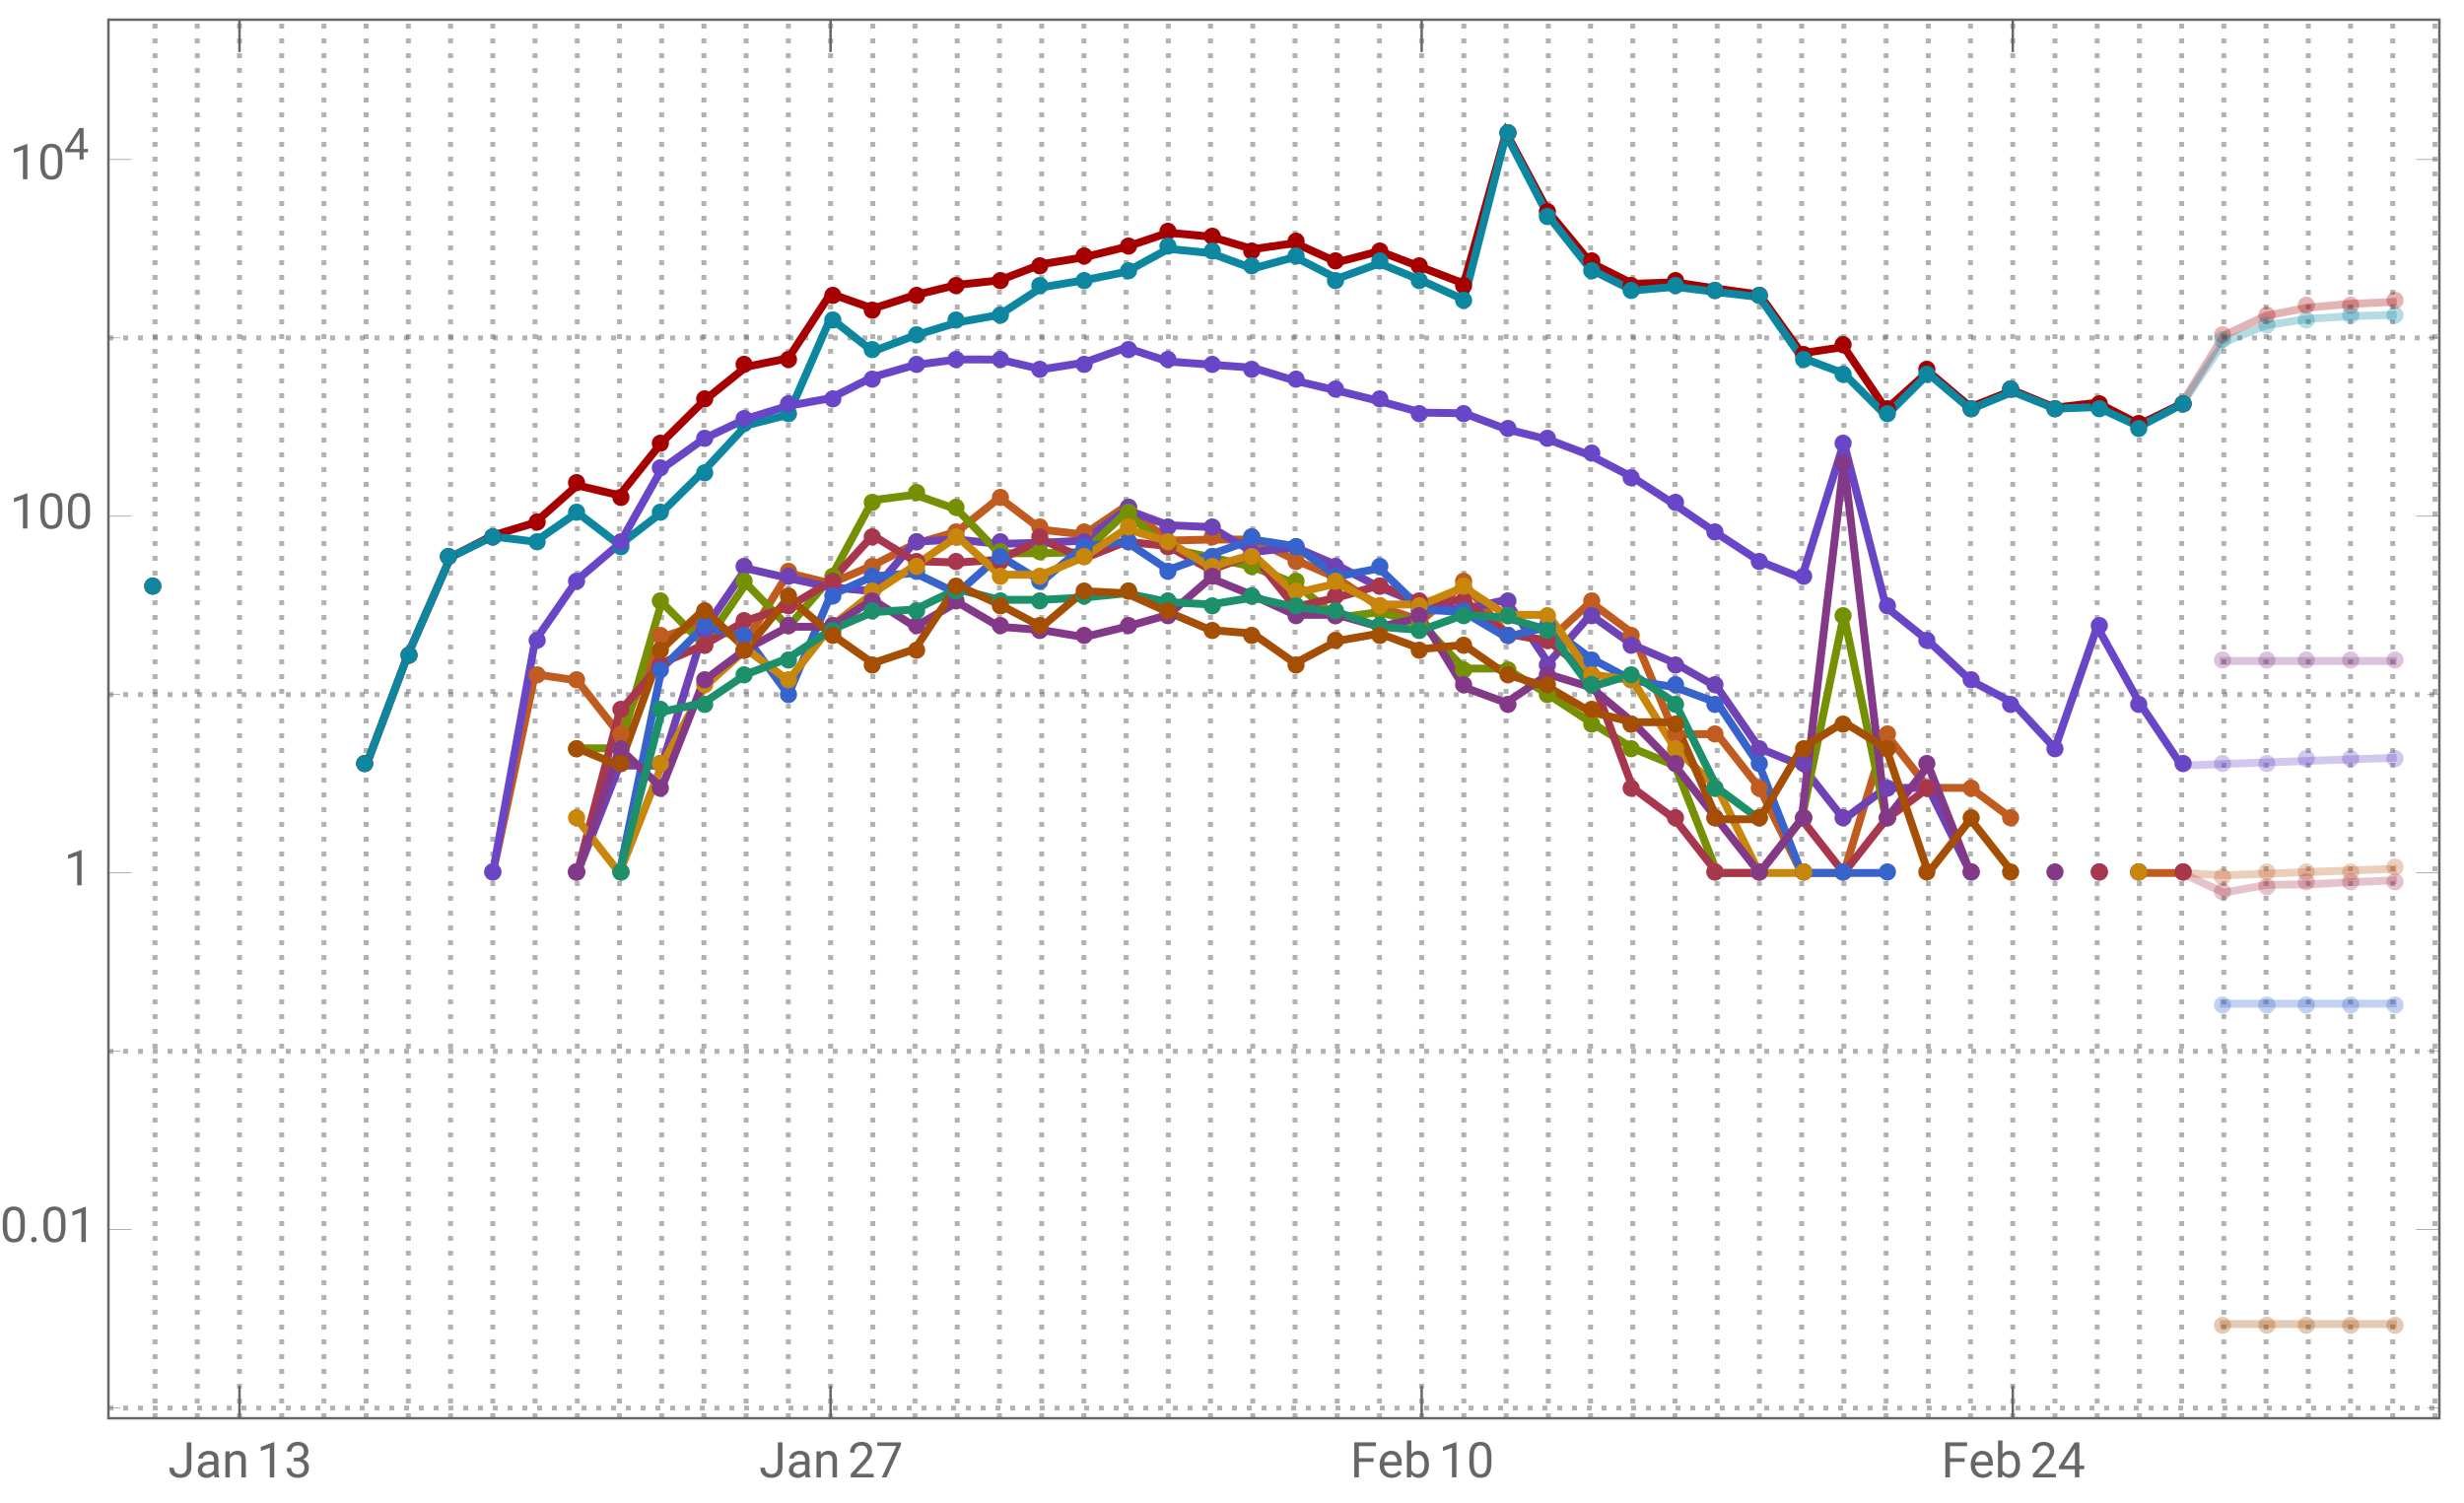 <svg xmlns="http://www.w3.org/2000/svg" xmlns:xlink="http://www.w3.org/1999/xlink" width="500pt" height="305pt" viewBox="0 0 500 305"><defs><clipPath id="a"><path d="M30 4h2v284h-2zm0 0"/></clipPath><clipPath id="b"><path d="M39 4h2v284h-2zm0 0"/></clipPath><clipPath id="c"><path d="M48 4h2v284h-2zm0 0"/></clipPath><clipPath id="d"><path d="M56 4h2v284h-2zm0 0"/></clipPath><clipPath id="e"><path d="M65 4h2v284h-2zm0 0"/></clipPath><clipPath id="f"><path d="M73 4h2v284h-2zm0 0"/></clipPath><clipPath id="g"><path d="M82 4h2v284h-2zm0 0"/></clipPath><clipPath id="h"><path d="M90 4h2v284h-2zm0 0"/></clipPath><clipPath id="i"><path d="M99 4h2v284h-2zm0 0"/></clipPath><clipPath id="j"><path d="M108 4h2v284h-2zm0 0"/></clipPath><clipPath id="k"><path d="M116 4h2v284h-2zm0 0"/></clipPath><clipPath id="l"><path d="M125 4h2v284h-2zm0 0"/></clipPath><clipPath id="m"><path d="M133 4h2v284h-2zm0 0"/></clipPath><clipPath id="n"><path d="M142 4h2v284h-2zm0 0"/></clipPath><clipPath id="o"><path d="M150 4h2v284h-2zm0 0"/></clipPath><clipPath id="p"><path d="M159 4h2v284h-2zm0 0"/></clipPath><clipPath id="q"><path d="M168 4h2v284h-2zm0 0"/></clipPath><clipPath id="r"><path d="M176 4h2v284h-2zm0 0"/></clipPath><clipPath id="s"><path d="M185 4h2v284h-2zm0 0"/></clipPath><clipPath id="t"><path d="M193 4h2v284h-2zm0 0"/></clipPath><clipPath id="u"><path d="M202 4h2v284h-2zm0 0"/></clipPath><clipPath id="v"><path d="M210 4h2v284h-2zm0 0"/></clipPath><clipPath id="w"><path d="M219 4h2v284h-2zm0 0"/></clipPath><clipPath id="x"><path d="M228 4h2v284h-2zm0 0"/></clipPath><clipPath id="y"><path d="M236 4h2v284h-2zm0 0"/></clipPath><clipPath id="z"><path d="M245 4h2v284h-2zm0 0"/></clipPath><clipPath id="A"><path d="M253 4h2v284h-2zm0 0"/></clipPath><clipPath id="B"><path d="M262 4h2v284h-2zm0 0"/></clipPath><clipPath id="C"><path d="M270 4h2v284h-2zm0 0"/></clipPath><clipPath id="D"><path d="M279 4h2v284h-2zm0 0"/></clipPath><clipPath id="E"><path d="M287 4h2v284h-2zm0 0"/></clipPath><clipPath id="F"><path d="M296 4h2v284h-2zm0 0"/></clipPath><clipPath id="G"><path d="M305 4h2v284h-2zm0 0"/></clipPath><clipPath id="H"><path d="M313 4h2v284h-2zm0 0"/></clipPath><clipPath id="I"><path d="M322 4h2v284h-2zm0 0"/></clipPath><clipPath id="J"><path d="M330 4h2v284h-2zm0 0"/></clipPath><clipPath id="K"><path d="M339 4h2v284h-2zm0 0"/></clipPath><clipPath id="L"><path d="M347 4h2v284h-2zm0 0"/></clipPath><clipPath id="M"><path d="M356 4h2v284h-2zm0 0"/></clipPath><clipPath id="N"><path d="M365 4h2v284h-2zm0 0"/></clipPath><clipPath id="O"><path d="M373 4h2v284h-2zm0 0"/></clipPath><clipPath id="P"><path d="M382 4h2v284h-2zm0 0"/></clipPath><clipPath id="Q"><path d="M390 4h2v284h-2zm0 0"/></clipPath><clipPath id="R"><path d="M399 4h2v284h-2zm0 0"/></clipPath><clipPath id="S"><path d="M407 4h2v284h-2zm0 0"/></clipPath><clipPath id="T"><path d="M416 4h2v284h-2zm0 0"/></clipPath><clipPath id="U"><path d="M425 4h2v284h-2zm0 0"/></clipPath><clipPath id="V"><path d="M433 4h2v284h-2zm0 0"/></clipPath><clipPath id="W"><path d="M442 4h2v284h-2zm0 0"/></clipPath><clipPath id="X"><path d="M450 4h2v284h-2zm0 0"/></clipPath><clipPath id="Y"><path d="M459 4h2v284h-2zm0 0"/></clipPath><clipPath id="Z"><path d="M467 4h2v284h-2zm0 0"/></clipPath><clipPath id="aa"><path d="M476 4h2v284h-2zm0 0"/></clipPath><clipPath id="ab"><path d="M485 4h2v284h-2zm0 0"/></clipPath><clipPath id="ac"><path d="M493 4h2v284h-2zm0 0"/></clipPath><clipPath id="ad"><path d="M22 285h473v2H22zm0 0"/></clipPath><clipPath id="ae"><path d="M22 212h473v2H22zm0 0"/></clipPath><clipPath id="af"><path d="M22 140h473v2H22zm0 0"/></clipPath><clipPath id="ag"><path d="M22 68h473v2H22zm0 0"/></clipPath><symbol overflow="visible" id="ah"><path d="M3.805-7.11h.941v5.036c0 .68-.203 1.21-.613 1.597-.406.383-.953.575-1.633.575-.707 0-1.258-.18-1.648-.543-.395-.36-.594-.867-.594-1.516h.937c0 .406.114.723.336.95.223.23.547.343.969.343.387 0 .7-.121.941-.367.239-.246.36-.586.364-1.028zm0 0"/></symbol><symbol overflow="visible" id="ai"><path d="M3.945 0c-.05-.105-.093-.29-.125-.555-.422.434-.922.653-1.507.653-.52 0-.946-.149-1.282-.442a1.438 1.438 0 01-.5-1.12c0-.552.211-.977.63-1.282.417-.305 1.007-.457 1.765-.457h.879v-.414c0-.317-.094-.567-.285-.754-.188-.188-.465-.281-.833-.281-.324 0-.593.082-.812.242-.219.164-.328.36-.328.59H.64c0-.262.093-.516.28-.762.188-.246.442-.441.763-.582.32-.145.671-.219 1.054-.219.61 0 1.086.153 1.434.457.344.305.523.727.535 1.258v2.434c0 .484.063.87.184 1.156V0zm-1.5-.688c.285 0 .555-.074.805-.218a1.35 1.35 0 00.555-.574v-1.083h-.711c-1.106 0-1.656.325-1.656.97 0 .284.093.507.28.663.188.16.43.243.727.243zm0 0"/></symbol><symbol overflow="visible" id="aj"><path d="M1.54-5.281l.026.664a1.93 1.93 0 011.582-.766c1.118 0 1.68.633 1.692 1.89V0h-.902v-3.496c-.004-.379-.094-.664-.262-.844-.172-.183-.438-.273-.801-.273-.293 0-.55.078-.77.234a1.59 1.59 0 00-.52.613V0h-.9v-5.281zm0 0"/></symbol><symbol overflow="visible" id="ak"><path d="M3.559 0h-.907v-6.02l-1.824.668v-.82l2.59-.973h.14zm0 0"/></symbol><symbol overflow="visible" id="al"><path d="M1.906-3.992h.676c.426-.008.762-.121 1.008-.34.242-.219.363-.512.363-.883 0-.832-.414-1.25-1.242-1.25-.39 0-.703.113-.938.336-.23.223-.347.516-.347.887H.523c0-.563.204-1.031.618-1.406.41-.372.933-.559 1.57-.559.672 0 1.195.176 1.578.531.379.356.57.848.57 1.48 0 .31-.101.61-.3.9a1.81 1.81 0 01-.817.648c.39.125.692.328.903.617.214.285.32.636.32 1.047 0 .64-.207 1.144-.625 1.52-.418.374-.957.562-1.625.562s-1.211-.18-1.63-.543c-.417-.36-.624-.836-.624-1.43h.906c0 .375.121.672.367.898.243.227.57.336.98.336.438 0 .77-.113 1-.34.231-.23.349-.554.349-.98 0-.414-.125-.734-.383-.953-.254-.223-.618-.336-1.098-.344h-.676zm0 0"/></symbol><symbol overflow="visible" id="am"><path d="M5.25 0H.59v-.648l2.46-2.735c.364-.414.618-.75.755-1.008.14-.257.21-.527.21-.804 0-.371-.113-.676-.34-.914-.222-.239-.523-.356-.898-.356-.449 0-.797.13-1.047.383-.25.254-.37.613-.37 1.066H.452c0-.652.211-1.183.633-1.586.422-.402.984-.605 1.691-.605.66 0 1.184.172 1.567.52.386.347.578.808.578 1.382 0 .703-.445 1.535-1.336 2.5L1.68-.738h3.57zm0 0"/></symbol><symbol overflow="visible" id="an"><path d="M5.18-6.602L2.234 0H1.29l2.934-6.367H.375v-.742H5.18zm0 0"/></symbol><symbol overflow="visible" id="ao"><path d="M4.746-3.14H1.762V0H.824v-7.11H5.23v.774H1.762v2.43h2.984zm0 0"/></symbol><symbol overflow="visible" id="ap"><path d="M2.875.098c-.715 0-1.297-.235-1.746-.707-.45-.47-.676-1.098-.676-1.887v-.164c0-.524.102-.992.3-1.406.2-.41.481-.735.84-.965.36-.235.75-.352 1.173-.352.687 0 1.218.227 1.601.68.38.453.57 1.101.57 1.945v.375H1.36c.012.52.164.942.454 1.262.292.32.664.48 1.113.48.316 0 .59-.062.808-.195.223-.129.414-.3.582-.516l.551.43c-.441.68-1.105 1.02-1.992 1.02zm-.11-4.739a1.21 1.21 0 00-.921.399c-.246.265-.399.64-.457 1.117H4.03v-.07c-.023-.457-.148-.813-.367-1.067-.223-.25-.523-.379-.898-.379zm0 0"/></symbol><symbol overflow="visible" id="aq"><path d="M5.156-2.582c0 .809-.187 1.453-.554 1.945-.372.489-.872.735-1.497.735-.667 0-1.183-.235-1.546-.707L1.516 0H.684v-7.5h.902v2.797c.367-.453.867-.68 1.508-.68.64 0 1.148.246 1.511.73.368.485.551 1.15.551 1.993zm-.902-.106c0-.613-.121-1.09-.356-1.421-.238-.336-.582-.504-1.027-.504-.598 0-1.023.277-1.285.828V-1.5c.277.555.71.832 1.297.832.43 0 .77-.168 1.008-.504.242-.336.363-.84.363-1.516zm0 0"/></symbol><symbol overflow="visible" id="ar"><path d="M5.047-3.031c0 1.058-.18 1.844-.54 2.36-.362.51-.925.769-1.694.769-.758 0-1.32-.25-1.684-.754C.766-1.16.574-1.91.562-2.91v-1.207c0-1.043.18-1.82.54-2.328.363-.508.93-.762 1.703-.762.765 0 1.328.246 1.687.734.36.489.547 1.246.555 2.27zm-.902-1.235c0-.765-.106-1.324-.32-1.675-.216-.348-.555-.524-1.02-.524-.465 0-.801.176-1.012.524-.211.347-.32.882-.328 1.605v1.445c0 .77.113 1.336.336 1.704.222.367.558.546 1.012.546.445 0 .777-.171.992-.515.218-.344.332-.89.34-1.633zm0 0"/></symbol><symbol overflow="visible" id="as"><path d="M4.406-2.387h.985v.739h-.985V0h-.91v-1.648H.258v-.536L3.44-7.109h.965zm-3.12 0h2.21v-3.488l-.105.195zm0 0"/></symbol><symbol overflow="visible" id="at"><path d="M.703-.473c0-.156.047-.289.14-.39.095-.106.231-.157.415-.157.187 0 .328.051.426.157a.567.567 0 01.144.39c0 .149-.05.274-.144.375-.098.102-.239.153-.426.153-.184 0-.324-.051-.414-.153a.532.532 0 01-.14-.375zm0 0"/></symbol><symbol overflow="visible" id="au"><path d="M3.965-2.148h.887v.664h-.887V0h-.817v-1.484H.234v-.48l2.864-4.434h.867zm-2.809 0h1.992v-3.137l-.097.176zm0 0"/></symbol></defs><g clip-path="url(#a)"><path d="M31.46 287.8V4" fill="none" stroke="#666" stroke-opacity=".5" stroke-dasharray="1,2" stroke-miterlimit="3.25"/></g><g clip-path="url(#b)"><path d="M40.027 287.8V4" fill="none" stroke="#666" stroke-opacity=".5" stroke-dasharray="1,2" stroke-miterlimit="3.25"/></g><g clip-path="url(#c)"><path d="M48.594 287.8V4" fill="none" stroke="#666" stroke-opacity=".5" stroke-dasharray="1,2" stroke-miterlimit="3.25"/></g><g clip-path="url(#d)"><path d="M57.164 287.8V4" fill="none" stroke="#666" stroke-opacity=".5" stroke-dasharray="1,2" stroke-miterlimit="3.25"/></g><g clip-path="url(#e)"><path d="M65.73 287.8V4" fill="none" stroke="#666" stroke-opacity=".5" stroke-dasharray="1,2" stroke-miterlimit="3.25"/></g><g clip-path="url(#f)"><path d="M74.297 287.8V4" fill="none" stroke="#666" stroke-opacity=".5" stroke-dasharray="1,2" stroke-miterlimit="3.25"/></g><g clip-path="url(#g)"><path d="M82.867 287.8V4" fill="none" stroke="#666" stroke-opacity=".5" stroke-dasharray="1,2" stroke-miterlimit="3.25"/></g><g clip-path="url(#h)"><path d="M91.434 287.8V4" fill="none" stroke="#666" stroke-opacity=".5" stroke-dasharray="1,2" stroke-miterlimit="3.25"/></g><g clip-path="url(#i)"><path d="M100 287.8V4" fill="none" stroke="#666" stroke-opacity=".5" stroke-dasharray="1,2" stroke-miterlimit="3.25"/></g><g clip-path="url(#j)"><path d="M108.566 287.8V4" fill="none" stroke="#666" stroke-opacity=".5" stroke-dasharray="1,2" stroke-miterlimit="3.25"/></g><g clip-path="url(#k)"><path d="M117.137 287.8V4" fill="none" stroke="#666" stroke-opacity=".5" stroke-dasharray="1,2" stroke-miterlimit="3.25"/></g><g clip-path="url(#l)"><path d="M125.703 287.8V4" fill="none" stroke="#666" stroke-opacity=".5" stroke-dasharray="1,2" stroke-miterlimit="3.25"/></g><g clip-path="url(#m)"><path d="M134.27 287.8V4" fill="none" stroke="#666" stroke-opacity=".5" stroke-dasharray="1,2" stroke-miterlimit="3.25"/></g><g clip-path="url(#n)"><path d="M142.84 287.8V4" fill="none" stroke="#666" stroke-opacity=".5" stroke-dasharray="1,2" stroke-miterlimit="3.25"/></g><g clip-path="url(#o)"><path d="M151.406 287.8V4" fill="none" stroke="#666" stroke-opacity=".5" stroke-dasharray="1,2" stroke-miterlimit="3.25"/></g><g clip-path="url(#p)"><path d="M159.973 287.8V4" fill="none" stroke="#666" stroke-opacity=".5" stroke-dasharray="1,2" stroke-miterlimit="3.25"/></g><g clip-path="url(#q)"><path d="M168.54 287.8V4" fill="none" stroke="#666" stroke-opacity=".5" stroke-dasharray="1,2" stroke-miterlimit="3.25"/></g><g clip-path="url(#r)"><path d="M177.11 287.8V4" fill="none" stroke="#666" stroke-opacity=".5" stroke-dasharray="1,2" stroke-miterlimit="3.25"/></g><g clip-path="url(#s)"><path d="M185.676 287.8V4" fill="none" stroke="#666" stroke-opacity=".5" stroke-dasharray="1,2" stroke-miterlimit="3.25"/></g><g clip-path="url(#t)"><path d="M194.242 287.8V4" fill="none" stroke="#666" stroke-opacity=".5" stroke-dasharray="1,2" stroke-miterlimit="3.25"/></g><g clip-path="url(#u)"><path d="M202.813 287.8V4" fill="none" stroke="#666" stroke-opacity=".5" stroke-dasharray="1,2" stroke-miterlimit="3.25"/></g><g clip-path="url(#v)"><path d="M211.379 287.8V4" fill="none" stroke="#666" stroke-opacity=".5" stroke-dasharray="1,2" stroke-miterlimit="3.25"/></g><g clip-path="url(#w)"><path d="M219.945 287.8V4" fill="none" stroke="#666" stroke-opacity=".5" stroke-dasharray="1,2" stroke-miterlimit="3.25"/></g><g clip-path="url(#x)"><path d="M228.512 287.8V4" fill="none" stroke="#666" stroke-opacity=".5" stroke-dasharray="1,2" stroke-miterlimit="3.25"/></g><g clip-path="url(#y)"><path d="M237.082 287.8V4" fill="none" stroke="#666" stroke-opacity=".5" stroke-dasharray="1,2" stroke-miterlimit="3.25"/></g><g clip-path="url(#z)"><path d="M245.648 287.8V4" fill="none" stroke="#666" stroke-opacity=".5" stroke-dasharray="1,2" stroke-miterlimit="3.25"/></g><g clip-path="url(#A)"><path d="M254.215 287.8V4" fill="none" stroke="#666" stroke-opacity=".5" stroke-dasharray="1,2" stroke-miterlimit="3.25"/></g><g clip-path="url(#B)"><path d="M262.785 287.8V4" fill="none" stroke="#666" stroke-opacity=".5" stroke-dasharray="1,2" stroke-miterlimit="3.25"/></g><g clip-path="url(#C)"><path d="M271.352 287.8V4" fill="none" stroke="#666" stroke-opacity=".5" stroke-dasharray="1,2" stroke-miterlimit="3.25"/></g><g clip-path="url(#D)"><path d="M279.918 287.8V4" fill="none" stroke="#666" stroke-opacity=".5" stroke-dasharray="1,2" stroke-miterlimit="3.25"/></g><g clip-path="url(#E)"><path d="M288.488 287.8V4" fill="none" stroke="#666" stroke-opacity=".5" stroke-dasharray="1,2" stroke-miterlimit="3.25"/></g><g clip-path="url(#F)"><path d="M297.055 287.8V4" fill="none" stroke="#666" stroke-opacity=".5" stroke-dasharray="1,2" stroke-miterlimit="3.25"/></g><g clip-path="url(#G)"><path d="M305.621 287.8V4" fill="none" stroke="#666" stroke-opacity=".5" stroke-dasharray="1,2" stroke-miterlimit="3.25"/></g><g clip-path="url(#H)"><path d="M314.188 287.8V4" fill="none" stroke="#666" stroke-opacity=".5" stroke-dasharray="1,2" stroke-miterlimit="3.25"/></g><g clip-path="url(#I)"><path d="M322.758 287.8V4" fill="none" stroke="#666" stroke-opacity=".5" stroke-dasharray="1,2" stroke-miterlimit="3.25"/></g><g clip-path="url(#J)"><path d="M331.324 287.8V4" fill="none" stroke="#666" stroke-opacity=".5" stroke-dasharray="1,2" stroke-miterlimit="3.25"/></g><g clip-path="url(#K)"><path d="M339.89 287.8V4" fill="none" stroke="#666" stroke-opacity=".5" stroke-dasharray="1,2" stroke-miterlimit="3.25"/></g><g clip-path="url(#L)"><path d="M348.46 287.8V4" fill="none" stroke="#666" stroke-opacity=".5" stroke-dasharray="1,2" stroke-miterlimit="3.25"/></g><g clip-path="url(#M)"><path d="M357.027 287.8V4" fill="none" stroke="#666" stroke-opacity=".5" stroke-dasharray="1,2" stroke-miterlimit="3.25"/></g><g clip-path="url(#N)"><path d="M365.594 287.8V4" fill="none" stroke="#666" stroke-opacity=".5" stroke-dasharray="1,2" stroke-miterlimit="3.25"/></g><g clip-path="url(#O)"><path d="M374.16 287.8V4" fill="none" stroke="#666" stroke-opacity=".5" stroke-dasharray="1,2" stroke-miterlimit="3.25"/></g><g clip-path="url(#P)"><path d="M382.73 287.8V4" fill="none" stroke="#666" stroke-opacity=".5" stroke-dasharray="1,2" stroke-miterlimit="3.25"/></g><g clip-path="url(#Q)"><path d="M391.297 287.8V4" fill="none" stroke="#666" stroke-opacity=".5" stroke-dasharray="1,2" stroke-miterlimit="3.25"/></g><g clip-path="url(#R)"><path d="M399.863 287.8V4" fill="none" stroke="#666" stroke-opacity=".5" stroke-dasharray="1,2" stroke-miterlimit="3.25"/></g><g clip-path="url(#S)"><path d="M408.434 287.8V4" fill="none" stroke="#666" stroke-opacity=".5" stroke-dasharray="1,2" stroke-miterlimit="3.25"/></g><g clip-path="url(#T)"><path d="M417 287.8V4" fill="none" stroke="#666" stroke-opacity=".5" stroke-dasharray="1,2" stroke-miterlimit="3.25"/></g><g clip-path="url(#U)"><path d="M425.566 287.8V4" fill="none" stroke="#666" stroke-opacity=".5" stroke-dasharray="1,2" stroke-miterlimit="3.25"/></g><g clip-path="url(#V)"><path d="M434.133 287.8V4" fill="none" stroke="#666" stroke-opacity=".5" stroke-dasharray="1,2" stroke-miterlimit="3.25"/></g><g clip-path="url(#W)"><path d="M442.703 287.8V4" fill="none" stroke="#666" stroke-opacity=".5" stroke-dasharray="1,2" stroke-miterlimit="3.25"/></g><g clip-path="url(#X)"><path d="M451.27 287.8V4" fill="none" stroke="#666" stroke-opacity=".5" stroke-dasharray="1,2" stroke-miterlimit="3.25"/></g><g clip-path="url(#Y)"><path d="M459.836 287.8V4" fill="none" stroke="#666" stroke-opacity=".5" stroke-dasharray="1,2" stroke-miterlimit="3.25"/></g><g clip-path="url(#Z)"><path d="M468.406 287.8V4" fill="none" stroke="#666" stroke-opacity=".5" stroke-dasharray="1,2" stroke-miterlimit="3.25"/></g><g clip-path="url(#aa)"><path d="M476.973 287.8V4" fill="none" stroke="#666" stroke-opacity=".5" stroke-dasharray="1,2" stroke-miterlimit="3.25"/></g><g clip-path="url(#ab)"><path d="M485.54 287.8V4" fill="none" stroke="#666" stroke-opacity=".5" stroke-dasharray="1,2" stroke-miterlimit="3.25"/></g><g clip-path="url(#ac)"><path d="M494.11 287.8V4" fill="none" stroke="#666" stroke-opacity=".5" stroke-dasharray="1,2" stroke-miterlimit="3.25"/></g><g clip-path="url(#ad)"><path d="M22 285.73h473" fill="none" stroke="#666" stroke-opacity=".5" stroke-dasharray="1,2" stroke-miterlimit="3.25"/></g><g clip-path="url(#ae)"><path d="M22 213.34h473" fill="none" stroke="#666" stroke-opacity=".5" stroke-dasharray="1,2" stroke-miterlimit="3.25"/></g><g clip-path="url(#af)"><path d="M22 140.953h473" fill="none" stroke="#666" stroke-opacity=".5" stroke-dasharray="1,2" stroke-miterlimit="3.25"/></g><g clip-path="url(#ag)"><path d="M22 68.566h473" fill="none" stroke="#666" stroke-opacity=".5" stroke-dasharray="1,2" stroke-miterlimit="3.25"/></g><path d="M442.703 81.941l8.567-13.867 8.566-4 8.57-1.66 8.567-.758 8.566-.363" fill="none" stroke-width="1.6" stroke-linecap="square" stroke="#a60000" stroke-opacity=".3" stroke-miterlimit="3.25"/><path d="M442.703 82.09l8.567-12.649 8.566-3.437 8.57-1.305 8.567-.543 8.566-.238" fill="none" stroke-width="1.6" stroke-linecap="square" stroke="#0d86a0" stroke-opacity=".3" stroke-miterlimit="3.25"/><path d="M442.703 177.148l8.567.477 8.566-.332 8.57-.328 8.567-.32 8.566-.313" fill="none" stroke-width="1.6" stroke-linecap="square" stroke="#c05c20" stroke-opacity=".3" stroke-miterlimit="3.25"/><path d="M442.703 177.148l8.567 3.997 8.566-1.586 8.57-.098 8.567-.445 8.566-.348" fill="none" stroke-width="1.6" stroke-linecap="square" stroke="#a8364d" stroke-opacity=".3" stroke-miterlimit="3.25"/><path d="M451.27 203.664h34.27" fill="none" stroke-width="1.6" stroke-linecap="square" stroke="#3664cc" stroke-opacity=".3" stroke-miterlimit="3.25"/><path d="M451.27 134.137h34.27" fill="none" stroke-width="1.6" stroke-linecap="square" stroke="#833987" stroke-opacity=".3" stroke-miterlimit="3.25"/><path d="M451.27 268.695h34.27" fill="none" stroke-width="1.6" stroke-linecap="square" stroke="#a54f05" stroke-opacity=".3" stroke-miterlimit="3.25"/><path d="M442.703 155.355l8.567-.324 8.566-.316 8.57-.313 8.567-.304 8.566-.301" fill="none" stroke-width="1.6" stroke-linecap="square" stroke="#6846c7" stroke-opacity=".3" stroke-miterlimit="3.25"/><path d="M74.297 155.355l8.57-22.742 8.567-19.558 8.566-4.39 8.566-2.595 8.57-7.578 8.567 2.024L134.27 89.8l8.57-8.473 8.566-6.887 8.567-1.746 8.566-13.113 8.57 3.047 8.567-2.742 8.566-2.075 8.57-.925 8.567-3.282 8.566-1.386 8.567-2.11 8.57-2.886 8.566.8 8.567 2.54 8.57-1.231 8.567 3.879 8.566-2.238 8.57 3.289 8.567 3.289 8.566-30.59 8.567 16.023 8.57 10.317 8.566 4.297 8.567-.301 8.57 1.297 8.566 1.183 8.567 11.907 8.566-1.27 8.57 12.672 8.567-7.7 8.566 7.231 8.57-3.406L417 82.734l8.566-1.011 8.567 4.414 8.57-4.196" fill="none" stroke-width="1.6" stroke-linecap="square" stroke="#a60000" stroke-miterlimit="3.25"/><path d="M74.297 155.355l8.57-22.742 8.567-19.558 8.566-4.188 8.566 1.055 8.57-5.93 8.567 6.598 8.567-6.598 8.57-8.472 8.566-9.192 8.567-2.176 8.566-19.601 8.57 6.754 8.567-3.235 8.566-2.632 8.57-1.555 8.567-5.578 8.566-1.426 8.567-1.711 8.57-4.668 8.566.863 8.567 3.137 8.57-2.348 8.567 4.403 8.566-3.117 8.57 3.488 8.567 3.883 8.566-33.496 8.567 16.519 8.57 10.84 8.566 4.281 8.567-.75 8.57 1.063 8.566 1.023 8.567 12.281 8.566 3.23 8.57 8.563 8.567-8.535 8.566 7.219 8.57-3.555L417 82.93l8.566-.313 8.567 3.957 8.57-4.484" fill="none" stroke-width="1.6" stroke-linecap="square" stroke="#0d86a0" stroke-miterlimit="3.25"/><path d="M100 177.148l8.566-40.32 8.57 1.258 8.567 10.898 8.567-19.695 8.57-2.738 8.566 3.508 8.567-13.762 8.566 2.098 8.57-3.657 8.567-4.37 8.566-2.49 8.57-6.874 8.567 6.496 8.566.965 8.567-5.766 8.57 7.008 8.566-.215h8.567l8.57 4.102 8.567 3.719 8.566 5.855 8.57 2.766 8.567-7.54 8.566 10.165 8.567 1.5 8.57-7.871 8.566 6.37 8.567 20.426h8.57l8.566 10.895 8.567 17.27h8.566l8.57-28.165 8.567 10.895h8.566l8.57 6.371m25.7 10.898h8.57" fill="none" stroke-width="1.6" stroke-linecap="square" stroke="#c05c20" stroke-miterlimit="3.25"/><path d="M117.137 177.148l8.566-21.793h8.567l8.57-27.496 8.566-12.515 8.567 1.969 8.566 1.851 8.57.805 8.567-10.047 8.566-.43 8.57.875 8.567-.222 8.566-.438 8.567-6.3 8.57 3.183 8.566.36 8.567 5.073 8.57-.968 8.567 3.683 8.566 4.426 8.57 3.504 8.567 1.016 8.566-1.97 8.567 12.864 8.57-9.808 8.566 6.093 8.567 3.715 8.57 4.875 8.566 12.395 8.567 3.507 8.566 10.895 8.57-6.371h8.567l8.566 17.27" fill="none" stroke-width="1.6" stroke-linecap="square" stroke="#6f42b5" stroke-miterlimit="3.25"/><path d="M117.137 151.848h8.566l8.567-29.66 8.57 8.675 8.566-12.468 8.567 8.796 8.566-9.879 8.57-15.808 8.567-1.11 8.566 3.012 8.57 8.867h8.567l8.566-.25 8.567-8.03 8.57 7.296 8.566 1.766 8.567 1.984 8.57 3.356 8.567 6.945 8.566-1.121 8.57 2.332 8.567 9.113h8.566l8.567 5.29 8.57 5.605 8.566 5.289 8.567 3.507 8.57 21.793h8.566l8.567-10.898 8.566-41.48 8.57 41.48" fill="none" stroke-width="1.6" stroke-linecap="square" stroke="#769003" stroke-miterlimit="3.25"/><path d="M117.137 177.148l8.566-32.687 8.567-9.883 8.57-3.715 8.566-4.93 8.567-2.765 8.566-5.145 8.57-9.359 8.567 5.211 8.566.281 8.57-.562 8.567-4.102 8.566 3.828 8.567-3.398 8.57.898 8.566 4.836 8.567-3.129 8.57 10.641 8.567-1.906 8.566-2.489 8.57 3.415 8.567-.473 8.566 6.844 8.567 1.5 8.57 6.77 8.566 23.05 8.567 6.371 8.57 10.898h8.566l8.567-10.898 8.566 10.898 8.57-10.898 8.567-6.371" fill="none" stroke-width="1.6" stroke-linecap="square" stroke="#a8364d" stroke-miterlimit="3.25"/><path d="M125.703 177.148l8.567-41.484 8.57-8.473 8.566 2.098 8.567 11.664 8.566-20.137 8.57-3.851 8.567-.668 8.566 4.09 8.57-7.598 8.567 5.234 8.566-7.203 8.567-.898 8.57 5.734 8.566-3.129 8.567-3.035 8.57 1.328 8.567 6.145 8.566-1.621 8.57 8.34 8.567.535 8.566 5.07 8.567-2.098 8.57 6.375 8.566 4.52 8.567 1.367 8.57 3.156 8.566 12.746 8.567 21.793h17.136" fill="none" stroke-width="1.6" stroke-linecap="square" stroke="#3664cc" stroke-miterlimit="3.25"/><path d="M117.137 166.25l8.566 10.898 8.567-21.793 8.57-15.902 8.566-7.738 8.567 6.37 8.566-10.894 8.57-6.804 8.567-5.649 8.566-5.87 8.57 7.76h8.567l8.566-3.573 8.567-5.743 8.57 2.61 8.566 5.117 8.567-2.512 8.57 7.86 8.567-1.992 8.566 4.273h8.57l8.567-3.504 8.566 5.606h8.567l8.57 12.058 8.566 1.258 8.567 13.762 8.57 8.03 8.566 17.27h8.567" fill="none" stroke-width="1.6" stroke-linecap="square" stroke="#c8860a" stroke-miterlimit="3.25"/><path d="M117.137 177.148l8.566-25.3 8.567 8.03 8.57-21.792 8.566-6.371 8.567-4.524h8.566l8.57-5.476 8.567 5.476 8.566-5.004 8.57 5.004 8.567.668 8.566 1.43 8.567-2.098 8.57-2.421 8.566-7.457 8.567 3.503 8.57 3.954h8.567l8.566 2.421 8.57-1.851 8.567 14.113 8.566 3.156 8.567-5.78 8.57 2.624 8.566 7.106 8.567 8.796 8.57 10.895 8.566 10.898 8.567-10.898 8.566-72.543 8.57 72.543 8.567-10.895 8.566 21.793" fill="none" stroke-width="1.6" stroke-linecap="square" stroke="#833987" stroke-miterlimit="3.25"/><path d="M125.703 177.148l8.567-32.687 8.57-1.852 8.566-5.78 8.567-3.263 8.566-5.707 8.57-3.64 8.567-.535 8.566-4.125 8.57 2.156h8.567l8.566-.453 8.567-.875 8.57 1.8 8.566.481 8.567-1.406 8.57 1.906 8.567 1.05 8.566 2.973 8.57.668 8.567-3.09 8.566.57 8.567 2.52 8.57 11.594 8.566-2.625 8.567 5.781 8.57 17.27 8.566 6.371" fill="none" stroke-width="1.6" stroke-linecap="square" stroke="#1c8f6b" stroke-miterlimit="3.25"/><path d="M117.137 151.848l8.566 3.507 8.567-23.64 8.57-8.031 8.566 8.03 8.567-10.452 8.566 7.297 8.57 6.02 8.567-2.864 8.566-12.942 8.57 3.895 8.567 4.523 8.566-7.222 8.567.418 8.57 3.832 8.566 3.64 8.567.7 8.57 6.02 8.567-4.52 8.566-1.5 8.57 3.156 8.567-.852 8.566 5.965 8.567 2.625 8.57 5.008 8.566 2.098h8.567l8.57 19.691h8.566l8.567-14.402 8.566-5.29 8.57 5.29 8.567 25.3 8.566-10.898 8.57 10.898" fill="none" stroke-width="1.6" stroke-linecap="square" stroke="#a54f05" stroke-miterlimit="3.25"/><path d="M100 177.148l8.566-47.09 8.57-12.394 8.567-7.297 8.567-15.191 8.57-6.145 8.566-4.054 8.567-2.625 8.566-1.547 8.57-4.29 8.567-2.456 8.566-1.118 8.57.02 8.567 1.992 8.566-1.355 8.567-3.043 8.57 2.808 8.566.63 8.567.636 8.57 2.633 8.567 2.011 8.566 2.125 8.57 2.336 8.567.121 8.566 3.223 8.567 2.125 8.57 3.234 8.566 4.45 8.567 5.539 8.57 5.84 8.566 5.609 8.567 3.438 8.566-27.454 8.57 33.309 8.567 6.89 8.566 8.028 8.57 4.523 8.567 9.239 8.566-24.657 8.567 15.418 8.57 12.746" fill="none" stroke-width="1.6" stroke-linecap="square" stroke="#6846c7" stroke-miterlimit="3.25"/><path d="M444.734 82a1.736 1.736 0 10-3.47 0 1.736 1.736 0 003.47 0zm8-14a1.736 1.736 0 10-3.47 0 1.736 1.736 0 003.47 0zm9-4a1.736 1.736 0 10-3.47 0 1.736 1.736 0 003.47 0zm8-2a1.736 1.736 0 10-3.47 0 1.736 1.736 0 003.47 0zm9 0a1.736 1.736 0 10-3.47 0 1.736 1.736 0 003.47 0zm9-1a1.736 1.736 0 10-3.47 0 1.736 1.736 0 003.47 0zm0 0" fill-rule="evenodd" fill="#a60000" fill-opacity=".3"/><path d="M444.734 82a1.736 1.736 0 10-3.47 0 1.736 1.736 0 003.47 0zm8-13a1.736 1.736 0 10-3.47 0 1.736 1.736 0 003.47 0zm9-3a1.736 1.736 0 10-3.47 0 1.736 1.736 0 003.47 0zm8-1a1.736 1.736 0 10-3.47 0 1.736 1.736 0 003.47 0zm9-1a1.736 1.736 0 10-3.47 0 1.736 1.736 0 003.47 0zm9 0a1.736 1.736 0 10-3.47 0 1.736 1.736 0 003.47 0zm0 0" fill-rule="evenodd" fill="#0d86a0" fill-opacity=".3"/><path d="M444.734 177a1.736 1.736 0 10-3.47 0 1.736 1.736 0 003.47 0zm8 1a1.736 1.736 0 10-3.47 0 1.736 1.736 0 003.47 0zm9-1a1.736 1.736 0 10-3.47 0 1.736 1.736 0 003.47 0zm8 0a1.736 1.736 0 10-3.47 0 1.736 1.736 0 003.47 0zm9 0a1.736 1.736 0 10-3.47 0 1.736 1.736 0 003.47 0zm9-1a1.736 1.736 0 10-3.47 0 1.736 1.736 0 003.47 0zm0 0" fill-rule="evenodd" fill="#c05c20" fill-opacity=".3"/><path d="M444.734 177a1.736 1.736 0 10-3.47 0 1.736 1.736 0 003.47 0zm8 4a1.736 1.736 0 10-3.47 0 1.736 1.736 0 003.47 0zm9-1a1.736 1.736 0 10-3.47 0 1.736 1.736 0 003.47 0zm8-1a1.736 1.736 0 10-3.47 0 1.736 1.736 0 003.47 0zm9 0a1.736 1.736 0 10-3.47 0 1.736 1.736 0 003.47 0zm9 0a1.736 1.736 0 10-3.47 0 1.736 1.736 0 003.47 0zm0 0" fill-rule="evenodd" fill="#a8364d" fill-opacity=".3"/><path d="M452.734 204a1.736 1.736 0 10-3.47 0 1.736 1.736 0 003.47 0zm9 0a1.736 1.736 0 10-3.47 0 1.736 1.736 0 003.47 0zm8 0a1.736 1.736 0 10-3.47 0 1.736 1.736 0 003.47 0zm9 0a1.736 1.736 0 10-3.47 0 1.736 1.736 0 003.47 0zm9 0a1.736 1.736 0 10-3.47 0 1.736 1.736 0 003.47 0zm0 0" fill-rule="evenodd" fill="#3664cc" fill-opacity=".3"/><path d="M452.734 134a1.736 1.736 0 10-3.47 0 1.736 1.736 0 003.47 0zm9 0a1.736 1.736 0 10-3.47 0 1.736 1.736 0 003.47 0zm8 0a1.736 1.736 0 10-3.47 0 1.736 1.736 0 003.47 0zm9 0a1.736 1.736 0 10-3.47 0 1.736 1.736 0 003.47 0zm9 0a1.736 1.736 0 10-3.47 0 1.736 1.736 0 003.47 0zm0 0" fill-rule="evenodd" fill="#833987" fill-opacity=".3"/><path d="M452.734 269a1.736 1.736 0 10-3.47 0 1.736 1.736 0 003.47 0zm9 0a1.736 1.736 0 10-3.47 0 1.736 1.736 0 003.47 0zm8 0a1.736 1.736 0 10-3.47 0 1.736 1.736 0 003.47 0zm9 0a1.736 1.736 0 10-3.47 0 1.736 1.736 0 003.47 0zm9 0a1.736 1.736 0 10-3.47 0 1.736 1.736 0 003.47 0zm0 0" fill-rule="evenodd" fill="#a54f05" fill-opacity=".3"/><path d="M444.734 155a1.736 1.736 0 10-3.47 0 1.736 1.736 0 003.47 0zm8 0a1.736 1.736 0 10-3.47 0 1.736 1.736 0 003.47 0zm9 0a1.736 1.736 0 10-3.47 0 1.736 1.736 0 003.47 0zm8-1a1.736 1.736 0 10-3.47 0 1.736 1.736 0 003.47 0zm9 0a1.736 1.736 0 10-3.47 0 1.736 1.736 0 003.47 0zm9 0a1.736 1.736 0 10-3.47 0 1.736 1.736 0 003.47 0zm0 0" fill-rule="evenodd" fill="#6846c7" fill-opacity=".3"/><path d="M32.734 119a1.736 1.736 0 10-3.47 0 1.736 1.736 0 003.47 0zm43 36a1.736 1.736 0 10-3.47 0 1.736 1.736 0 003.47 0zm9-22a1.736 1.736 0 10-3.47 0 1.736 1.736 0 003.47 0zm8-20a1.736 1.736 0 10-3.47 0 1.736 1.736 0 003.47 0zm9-4a1.736 1.736 0 10-3.47 0 1.736 1.736 0 003.47 0zm9-3a1.736 1.736 0 10-3.47 0 1.736 1.736 0 003.47 0zm8-8a1.736 1.736 0 10-3.47 0 1.736 1.736 0 003.47 0zm9 3a1.736 1.736 0 10-3.47 0 1.736 1.736 0 003.47 0zm8-11a1.736 1.736 0 10-3.47 0 1.736 1.736 0 003.47 0zm9-9a1.736 1.736 0 10-3.47 0 1.736 1.736 0 003.47 0zm8-7a1.736 1.736 0 10-3.47 0 1.736 1.736 0 003.47 0zm9-1a1.736 1.736 0 10-3.47 0 1.736 1.736 0 003.47 0zm9-13a1.736 1.736 0 10-3.47 0 1.736 1.736 0 003.47 0zm8 3a1.736 1.736 0 10-3.47 0 1.736 1.736 0 003.47 0zm9-3a1.736 1.736 0 10-3.47 0 1.736 1.736 0 003.47 0zm8-2a1.736 1.736 0 10-3.47 0 1.736 1.736 0 003.47 0zm9-1a1.736 1.736 0 10-3.47 0 1.736 1.736 0 003.47 0zm8-3a1.736 1.736 0 10-3.47 0 1.736 1.736 0 003.47 0zm9-2a1.736 1.736 0 10-3.47 0 1.736 1.736 0 003.47 0zm9-2a1.736 1.736 0 10-3.47 0 1.736 1.736 0 003.47 0zm8-3a1.736 1.736 0 10-3.47 0 1.736 1.736 0 003.47 0zm9 1a1.736 1.736 0 10-3.47 0 1.736 1.736 0 003.47 0zm8 3a1.736 1.736 0 10-3.47 0 1.736 1.736 0 003.47 0zm9-2a1.736 1.736 0 10-3.47 0 1.736 1.736 0 003.47 0zm8 4a1.736 1.736 0 10-3.47 0 1.736 1.736 0 003.47 0zm9-2a1.736 1.736 0 10-3.47 0 1.736 1.736 0 003.47 0zm8 3a1.736 1.736 0 10-3.47 0 1.736 1.736 0 003.47 0zm9 4a1.736 1.736 0 10-3.47 0 1.736 1.736 0 003.47 0zm9-31a1.736 1.736 0 10-3.47 0 1.736 1.736 0 003.47 0zm8 16a1.736 1.736 0 10-3.47 0 1.736 1.736 0 003.47 0zm9 10a1.736 1.736 0 10-3.47 0 1.736 1.736 0 003.47 0zm8 5a1.736 1.736 0 10-3.47 0 1.736 1.736 0 003.47 0zm9-1a1.736 1.736 0 10-3.47 0 1.736 1.736 0 003.47 0zm8 2a1.736 1.736 0 10-3.47 0 1.736 1.736 0 003.47 0zm9 1a1.736 1.736 0 10-3.47 0 1.736 1.736 0 003.47 0zm9 12a1.736 1.736 0 10-3.47 0 1.736 1.736 0 003.47 0zm8-2a1.736 1.736 0 10-3.47 0 1.736 1.736 0 003.47 0zm9 13a1.736 1.736 0 10-3.47 0 1.736 1.736 0 003.47 0zm8-8a1.736 1.736 0 10-3.47 0 1.736 1.736 0 003.47 0zm9 8a1.736 1.736 0 10-3.47 0 1.736 1.736 0 003.47 0zm8-4a1.736 1.736 0 10-3.47 0 1.736 1.736 0 003.47 0zm9 4a1.736 1.736 0 10-3.47 0 1.736 1.736 0 003.47 0zm9-1a1.736 1.736 0 10-3.47 0 1.736 1.736 0 003.47 0zm8 4a1.736 1.736 0 10-3.47 0 1.736 1.736 0 003.47 0zm9-4a1.736 1.736 0 10-3.47 0 1.736 1.736 0 003.47 0zm0 0" fill-rule="evenodd" fill="#a60000"/><path d="M32.734 119a1.736 1.736 0 10-3.47 0 1.736 1.736 0 003.47 0zm43 36a1.736 1.736 0 10-3.47 0 1.736 1.736 0 003.47 0zm9-22a1.736 1.736 0 10-3.47 0 1.736 1.736 0 003.47 0zm8-20a1.736 1.736 0 10-3.47 0 1.736 1.736 0 003.47 0zm9-4a1.736 1.736 0 10-3.47 0 1.736 1.736 0 003.47 0zm9 1a1.736 1.736 0 10-3.47 0 1.736 1.736 0 003.47 0zm8-6a1.736 1.736 0 10-3.47 0 1.736 1.736 0 003.47 0zm9 7a1.736 1.736 0 10-3.47 0 1.736 1.736 0 003.47 0zm8-7a1.736 1.736 0 10-3.47 0 1.736 1.736 0 003.47 0zm9-8a1.736 1.736 0 10-3.47 0 1.736 1.736 0 003.47 0zm8-10a1.736 1.736 0 10-3.47 0 1.736 1.736 0 003.47 0zm9-2a1.736 1.736 0 10-3.47 0 1.736 1.736 0 003.47 0zm9-19a1.736 1.736 0 10-3.47 0 1.736 1.736 0 003.47 0zm8 6a1.736 1.736 0 10-3.47 0 1.736 1.736 0 003.47 0zm9-3a1.736 1.736 0 10-3.47 0 1.736 1.736 0 003.47 0zm8-3a1.736 1.736 0 10-3.47 0 1.736 1.736 0 003.47 0zm9-1a1.736 1.736 0 10-3.47 0 1.736 1.736 0 003.47 0zm8-6a1.736 1.736 0 10-3.47 0 1.736 1.736 0 003.47 0zm9-1a1.736 1.736 0 10-3.47 0 1.736 1.736 0 003.47 0zm9-2a1.736 1.736 0 10-3.47 0 1.736 1.736 0 003.47 0zm8-5a1.736 1.736 0 10-3.47 0 1.736 1.736 0 003.47 0zm9 1a1.736 1.736 0 10-3.47 0 1.736 1.736 0 003.47 0zm8 3a1.736 1.736 0 10-3.47 0 1.736 1.736 0 003.47 0zm9-2a1.736 1.736 0 10-3.47 0 1.736 1.736 0 003.47 0zm8 5a1.736 1.736 0 10-3.47 0 1.736 1.736 0 003.47 0zm9-4a1.736 1.736 0 10-3.47 0 1.736 1.736 0 003.47 0zm8 4a1.736 1.736 0 10-3.47 0 1.736 1.736 0 003.47 0zm9 4a1.736 1.736 0 10-3.47 0 1.736 1.736 0 003.47 0zm9-34a1.736 1.736 0 10-3.47 0 1.736 1.736 0 003.47 0zm8 17a1.736 1.736 0 10-3.47 0 1.736 1.736 0 003.47 0zm9 11a1.736 1.736 0 10-3.47 0 1.736 1.736 0 003.47 0zm8 4a1.736 1.736 0 10-3.47 0 1.736 1.736 0 003.47 0zm9-1a1.736 1.736 0 10-3.47 0 1.736 1.736 0 003.47 0zm8 1a1.736 1.736 0 10-3.47 0 1.736 1.736 0 003.47 0zm9 1a1.736 1.736 0 10-3.47 0 1.736 1.736 0 003.47 0zm9 13a1.736 1.736 0 10-3.47 0 1.736 1.736 0 003.47 0zm8 3a1.736 1.736 0 10-3.47 0 1.736 1.736 0 003.47 0zm9 8a1.736 1.736 0 10-3.47 0 1.736 1.736 0 003.47 0zm8-8a1.736 1.736 0 10-3.47 0 1.736 1.736 0 003.47 0zm9 7a1.736 1.736 0 10-3.47 0 1.736 1.736 0 003.47 0zm8-4a1.736 1.736 0 10-3.47 0 1.736 1.736 0 003.47 0zm9 4a1.736 1.736 0 10-3.47 0 1.736 1.736 0 003.47 0zm9 0a1.736 1.736 0 10-3.47 0 1.736 1.736 0 003.47 0zm8 4a1.736 1.736 0 10-3.47 0 1.736 1.736 0 003.47 0zm9-5a1.736 1.736 0 10-3.47 0 1.736 1.736 0 003.47 0zm0 0" fill-rule="evenodd" fill="#0d86a0"/><path d="M101.734 177a1.736 1.736 0 10-3.47 0 1.736 1.736 0 003.47 0zm9-40a1.736 1.736 0 10-3.47 0 1.736 1.736 0 003.47 0zm8 1a1.736 1.736 0 10-3.47 0 1.736 1.736 0 003.47 0zm9 11a1.736 1.736 0 10-3.47 0 1.736 1.736 0 003.47 0zm8-20a1.736 1.736 0 10-3.47 0 1.736 1.736 0 003.47 0zm9-2a1.736 1.736 0 10-3.47 0 1.736 1.736 0 003.47 0zm8 3a1.736 1.736 0 10-3.47 0 1.736 1.736 0 003.47 0zm9-14a1.736 1.736 0 10-3.47 0 1.736 1.736 0 003.47 0zm9 2a1.736 1.736 0 10-3.47 0 1.736 1.736 0 003.47 0zm8-3a1.736 1.736 0 10-3.47 0 1.736 1.736 0 003.47 0zm9-5a1.736 1.736 0 10-3.47 0 1.736 1.736 0 003.47 0zm8-2a1.736 1.736 0 10-3.47 0 1.736 1.736 0 003.47 0zm9-7a1.736 1.736 0 10-3.47 0 1.736 1.736 0 003.47 0zm8 6a1.736 1.736 0 10-3.47 0 1.736 1.736 0 003.47 0zm9 1a1.736 1.736 0 10-3.47 0 1.736 1.736 0 003.47 0zm9-5a1.736 1.736 0 10-3.47 0 1.736 1.736 0 003.47 0zm8 7a1.736 1.736 0 10-3.47 0 1.736 1.736 0 003.47 0zm9-1a1.736 1.736 0 10-3.47 0 1.736 1.736 0 003.47 0zm8 0a1.736 1.736 0 10-3.47 0 1.736 1.736 0 003.47 0zm9 5a1.736 1.736 0 10-3.47 0 1.736 1.736 0 003.47 0zm8 3a1.736 1.736 0 10-3.47 0 1.736 1.736 0 003.47 0zm9 6a1.736 1.736 0 10-3.47 0 1.736 1.736 0 003.47 0zm8 3a1.736 1.736 0 10-3.47 0 1.736 1.736 0 003.47 0zm9-8a1.736 1.736 0 10-3.47 0 1.736 1.736 0 003.47 0zm9 11a1.736 1.736 0 10-3.47 0 1.736 1.736 0 003.47 0zm8 1a1.736 1.736 0 10-3.47 0 1.736 1.736 0 003.47 0zm9-8a1.736 1.736 0 10-3.47 0 1.736 1.736 0 003.47 0zm8 7a1.736 1.736 0 10-3.47 0 1.736 1.736 0 003.47 0zm9 20a1.736 1.736 0 10-3.47 0 1.736 1.736 0 003.47 0zm8 0a1.736 1.736 0 10-3.47 0 1.736 1.736 0 003.47 0zm9 11a1.736 1.736 0 10-3.47 0 1.736 1.736 0 003.47 0zm9 17a1.736 1.736 0 10-3.47 0 1.736 1.736 0 003.47 0zm8 0a1.736 1.736 0 10-3.47 0 1.736 1.736 0 003.47 0zm9-28a1.736 1.736 0 10-3.47 0 1.736 1.736 0 003.47 0zm8 11a1.736 1.736 0 10-3.47 0 1.736 1.736 0 003.47 0zm9 0a1.736 1.736 0 10-3.47 0 1.736 1.736 0 003.47 0zm8 6a1.736 1.736 0 10-3.47 0 1.736 1.736 0 003.47 0zm26 11a1.736 1.736 0 10-3.47 0 1.736 1.736 0 003.47 0zm9 0a1.736 1.736 0 10-3.47 0 1.736 1.736 0 003.47 0zm0 0" fill-rule="evenodd" fill="#c05c20"/><path d="M118.734 177a1.736 1.736 0 10-3.47 0 1.736 1.736 0 003.47 0zm9-22a1.736 1.736 0 10-3.47 0 1.736 1.736 0 003.47 0zm8 0a1.736 1.736 0 10-3.47 0 1.736 1.736 0 003.47 0zm9-27a1.736 1.736 0 10-3.47 0 1.736 1.736 0 003.47 0zm8-13a1.736 1.736 0 10-3.47 0 1.736 1.736 0 003.47 0zm9 2a1.736 1.736 0 10-3.47 0 1.736 1.736 0 003.47 0zm9 2a1.736 1.736 0 10-3.47 0 1.736 1.736 0 003.47 0zm8 1a1.736 1.736 0 10-3.47 0 1.736 1.736 0 003.47 0zm9-10a1.736 1.736 0 10-3.47 0 1.736 1.736 0 003.47 0zm8-1a1.736 1.736 0 10-3.47 0 1.736 1.736 0 003.47 0zm9 1a1.736 1.736 0 10-3.47 0 1.736 1.736 0 003.47 0zm8 0a1.736 1.736 0 10-3.47 0 1.736 1.736 0 003.47 0zm9 0a1.736 1.736 0 10-3.47 0 1.736 1.736 0 003.47 0zm9-7a1.736 1.736 0 10-3.47 0 1.736 1.736 0 003.47 0zm8 4a1.736 1.736 0 10-3.47 0 1.736 1.736 0 003.47 0zm9 0a1.736 1.736 0 10-3.47 0 1.736 1.736 0 003.47 0zm8 5a1.736 1.736 0 10-3.47 0 1.736 1.736 0 003.47 0zm9-1a1.736 1.736 0 10-3.47 0 1.736 1.736 0 003.47 0zm8 4a1.736 1.736 0 10-3.47 0 1.736 1.736 0 003.47 0zm9 4a1.736 1.736 0 10-3.47 0 1.736 1.736 0 003.47 0zm8 4a1.736 1.736 0 10-3.47 0 1.736 1.736 0 003.47 0zm9 1a1.736 1.736 0 10-3.47 0 1.736 1.736 0 003.47 0zm9-2a1.736 1.736 0 10-3.47 0 1.736 1.736 0 003.47 0zm8 13a1.736 1.736 0 10-3.47 0 1.736 1.736 0 003.47 0zm9-10a1.736 1.736 0 10-3.47 0 1.736 1.736 0 003.47 0zm8 6a1.736 1.736 0 10-3.47 0 1.736 1.736 0 003.47 0zm9 4a1.736 1.736 0 10-3.47 0 1.736 1.736 0 003.47 0zm8 4a1.736 1.736 0 10-3.47 0 1.736 1.736 0 003.47 0zm9 13a1.736 1.736 0 10-3.47 0 1.736 1.736 0 003.47 0zm9 3a1.736 1.736 0 10-3.47 0 1.736 1.736 0 003.47 0zm8 11a1.736 1.736 0 10-3.47 0 1.736 1.736 0 003.47 0zm9-6a1.736 1.736 0 10-3.47 0 1.736 1.736 0 003.47 0zm8 0a1.736 1.736 0 10-3.47 0 1.736 1.736 0 003.47 0zm9 17a1.736 1.736 0 10-3.47 0 1.736 1.736 0 003.47 0zm26 0a1.736 1.736 0 10-3.47 0 1.736 1.736 0 003.47 0zm0 0" fill-rule="evenodd" fill="#6f42b5"/><path d="M118.734 152a1.736 1.736 0 10-3.47 0 1.736 1.736 0 003.47 0zm9 0a1.736 1.736 0 10-3.47 0 1.736 1.736 0 003.47 0zm8-30a1.736 1.736 0 10-3.47 0 1.736 1.736 0 003.47 0zm9 9a1.736 1.736 0 10-3.47 0 1.736 1.736 0 003.47 0zm8-13a1.736 1.736 0 10-3.47 0 1.736 1.736 0 003.47 0zm9 9a1.736 1.736 0 10-3.47 0 1.736 1.736 0 003.47 0zm9-10a1.736 1.736 0 10-3.47 0 1.736 1.736 0 003.47 0zm8-15a1.736 1.736 0 10-3.47 0 1.736 1.736 0 003.47 0zm9-2a1.736 1.736 0 10-3.47 0 1.736 1.736 0 003.47 0zm8 3a1.736 1.736 0 10-3.47 0 1.736 1.736 0 003.47 0zm9 9a1.736 1.736 0 10-3.47 0 1.736 1.736 0 003.47 0zm8 0a1.736 1.736 0 10-3.47 0 1.736 1.736 0 003.47 0zm9 0a1.736 1.736 0 10-3.47 0 1.736 1.736 0 003.47 0zm9-8a1.736 1.736 0 10-3.47 0 1.736 1.736 0 003.47 0zm8 7a1.736 1.736 0 10-3.47 0 1.736 1.736 0 003.47 0zm9 2a1.736 1.736 0 10-3.47 0 1.736 1.736 0 003.47 0zm8 2a1.736 1.736 0 10-3.47 0 1.736 1.736 0 003.47 0zm9 3a1.736 1.736 0 10-3.47 0 1.736 1.736 0 003.47 0zm8 7a1.736 1.736 0 10-3.47 0 1.736 1.736 0 003.47 0zm9-1a1.736 1.736 0 10-3.47 0 1.736 1.736 0 003.47 0zm8 3a1.736 1.736 0 10-3.47 0 1.736 1.736 0 003.47 0zm9 9a1.736 1.736 0 10-3.47 0 1.736 1.736 0 003.47 0zm9 0a1.736 1.736 0 10-3.47 0 1.736 1.736 0 003.47 0zm8 5a1.736 1.736 0 10-3.47 0 1.736 1.736 0 003.47 0zm9 6a1.736 1.736 0 10-3.47 0 1.736 1.736 0 003.47 0zm8 5a1.736 1.736 0 10-3.47 0 1.736 1.736 0 003.47 0zm9 3a1.736 1.736 0 10-3.47 0 1.736 1.736 0 003.47 0zm8 22a1.736 1.736 0 10-3.47 0 1.736 1.736 0 003.47 0zm9 0a1.736 1.736 0 10-3.47 0 1.736 1.736 0 003.47 0zm9-11a1.736 1.736 0 10-3.47 0 1.736 1.736 0 003.47 0zm8-41a1.736 1.736 0 10-3.47 0 1.736 1.736 0 003.47 0zm9 41a1.736 1.736 0 10-3.47 0 1.736 1.736 0 003.47 0zm0 0" fill-rule="evenodd" fill="#769003"/><path d="M118.734 177a1.736 1.736 0 10-3.47 0 1.736 1.736 0 003.47 0zm9-33a1.736 1.736 0 10-3.47 0 1.736 1.736 0 003.47 0zm8-9a1.736 1.736 0 10-3.47 0 1.736 1.736 0 003.47 0zm9-4a1.736 1.736 0 10-3.47 0 1.736 1.736 0 003.47 0zm8-5a1.736 1.736 0 10-3.47 0 1.736 1.736 0 003.47 0zm9-3a1.736 1.736 0 10-3.47 0 1.736 1.736 0 003.47 0zm9-5a1.736 1.736 0 10-3.47 0 1.736 1.736 0 003.47 0zm8-9a1.736 1.736 0 10-3.47 0 1.736 1.736 0 003.47 0zm9 5a1.736 1.736 0 10-3.47 0 1.736 1.736 0 003.47 0zm8 0a1.736 1.736 0 10-3.47 0 1.736 1.736 0 003.47 0zm9 0a1.736 1.736 0 10-3.47 0 1.736 1.736 0 003.47 0zm8-5a1.736 1.736 0 10-3.47 0 1.736 1.736 0 003.47 0zm9 4a1.736 1.736 0 10-3.47 0 1.736 1.736 0 003.47 0zm9-3a1.736 1.736 0 10-3.47 0 1.736 1.736 0 003.47 0zm8 1a1.736 1.736 0 10-3.47 0 1.736 1.736 0 003.47 0zm9 5a1.736 1.736 0 10-3.47 0 1.736 1.736 0 003.47 0zm8-3a1.736 1.736 0 10-3.47 0 1.736 1.736 0 003.47 0zm9 10a1.736 1.736 0 10-3.47 0 1.736 1.736 0 003.47 0zm8-2a1.736 1.736 0 10-3.47 0 1.736 1.736 0 003.47 0zm9-2a1.736 1.736 0 10-3.47 0 1.736 1.736 0 003.47 0zm8 3a1.736 1.736 0 10-3.47 0 1.736 1.736 0 003.47 0zm9 0a1.736 1.736 0 10-3.47 0 1.736 1.736 0 003.47 0zm9 7a1.736 1.736 0 10-3.47 0 1.736 1.736 0 003.47 0zm8 1a1.736 1.736 0 10-3.47 0 1.736 1.736 0 003.47 0zm9 7a1.736 1.736 0 10-3.47 0 1.736 1.736 0 003.47 0zm8 23a1.736 1.736 0 10-3.47 0 1.736 1.736 0 003.47 0zm9 6a1.736 1.736 0 10-3.47 0 1.736 1.736 0 003.47 0zm8 11a1.736 1.736 0 10-3.47 0 1.736 1.736 0 003.47 0zm9 0a1.736 1.736 0 10-3.47 0 1.736 1.736 0 003.47 0zm9-11a1.736 1.736 0 10-3.47 0 1.736 1.736 0 003.47 0zm8 11a1.736 1.736 0 10-3.47 0 1.736 1.736 0 003.47 0zm9-11a1.736 1.736 0 10-3.47 0 1.736 1.736 0 003.47 0zm8-6a1.736 1.736 0 10-3.47 0 1.736 1.736 0 003.47 0zm35 17a1.736 1.736 0 10-3.47 0 1.736 1.736 0 003.47 0zm17 0a1.736 1.736 0 10-3.47 0 1.736 1.736 0 003.47 0zm0 0" fill-rule="evenodd" fill="#a8364d"/><path d="M127.734 177a1.736 1.736 0 10-3.47 0 1.736 1.736 0 003.47 0zm8-41a1.736 1.736 0 10-3.47 0 1.736 1.736 0 003.47 0zm9-9a1.736 1.736 0 10-3.47 0 1.736 1.736 0 003.47 0zm8 2a1.736 1.736 0 10-3.47 0 1.736 1.736 0 003.47 0zm9 12a1.736 1.736 0 10-3.47 0 1.736 1.736 0 003.47 0zm9-20a1.736 1.736 0 10-3.47 0 1.736 1.736 0 003.47 0zm8-4a1.736 1.736 0 10-3.47 0 1.736 1.736 0 003.47 0zm9-1a1.736 1.736 0 10-3.47 0 1.736 1.736 0 003.47 0zm8 4a1.736 1.736 0 10-3.47 0 1.736 1.736 0 003.47 0zm9-7a1.736 1.736 0 10-3.47 0 1.736 1.736 0 003.47 0zm8 5a1.736 1.736 0 10-3.47 0 1.736 1.736 0 003.47 0zm9-7a1.736 1.736 0 10-3.47 0 1.736 1.736 0 003.47 0zm9-1a1.736 1.736 0 10-3.47 0 1.736 1.736 0 003.47 0zm8 6a1.736 1.736 0 10-3.47 0 1.736 1.736 0 003.47 0zm9-3a1.736 1.736 0 10-3.47 0 1.736 1.736 0 003.47 0zm8-4a1.736 1.736 0 10-3.47 0 1.736 1.736 0 003.47 0zm9 2a1.736 1.736 0 10-3.47 0 1.736 1.736 0 003.47 0zm8 6a1.736 1.736 0 10-3.47 0 1.736 1.736 0 003.47 0zm9-2a1.736 1.736 0 10-3.47 0 1.736 1.736 0 003.47 0zm8 9a1.736 1.736 0 10-3.47 0 1.736 1.736 0 003.47 0zm9 0a1.736 1.736 0 10-3.47 0 1.736 1.736 0 003.47 0zm9 5a1.736 1.736 0 10-3.47 0 1.736 1.736 0 003.47 0zm8-2a1.736 1.736 0 10-3.47 0 1.736 1.736 0 003.47 0zm9 7a1.736 1.736 0 10-3.47 0 1.736 1.736 0 003.47 0zm8 4a1.736 1.736 0 10-3.47 0 1.736 1.736 0 003.47 0zm9 1a1.736 1.736 0 10-3.47 0 1.736 1.736 0 003.47 0zm8 4a1.736 1.736 0 10-3.47 0 1.736 1.736 0 003.47 0zm9 12a1.736 1.736 0 10-3.47 0 1.736 1.736 0 003.47 0zm9 22a1.736 1.736 0 10-3.47 0 1.736 1.736 0 003.47 0zm8 0a1.736 1.736 0 10-3.47 0 1.736 1.736 0 003.47 0zm9 0a1.736 1.736 0 10-3.47 0 1.736 1.736 0 003.47 0zm51 0a1.736 1.736 0 10-3.47 0 1.736 1.736 0 003.47 0zm0 0" fill-rule="evenodd" fill="#3664cc"/><path d="M118.734 166a1.736 1.736 0 10-3.47 0 1.736 1.736 0 003.47 0zm9 11a1.736 1.736 0 10-3.47 0 1.736 1.736 0 003.47 0zm8-22a1.736 1.736 0 10-3.47 0 1.736 1.736 0 003.47 0zm9-16a1.736 1.736 0 10-3.47 0 1.736 1.736 0 003.47 0zm8-7a1.736 1.736 0 10-3.47 0 1.736 1.736 0 003.47 0zm9 6a1.736 1.736 0 10-3.47 0 1.736 1.736 0 003.47 0zm9-11a1.736 1.736 0 10-3.47 0 1.736 1.736 0 003.47 0zm8-7a1.736 1.736 0 10-3.47 0 1.736 1.736 0 003.47 0zm9-5a1.736 1.736 0 10-3.47 0 1.736 1.736 0 003.47 0zm8-6a1.736 1.736 0 10-3.47 0 1.736 1.736 0 003.47 0zm9 8a1.736 1.736 0 10-3.47 0 1.736 1.736 0 003.47 0zm8 0a1.736 1.736 0 10-3.47 0 1.736 1.736 0 003.47 0zm9-4a1.736 1.736 0 10-3.47 0 1.736 1.736 0 003.47 0zm9-6a1.736 1.736 0 10-3.47 0 1.736 1.736 0 003.47 0zm8 3a1.736 1.736 0 10-3.47 0 1.736 1.736 0 003.47 0zm9 5a1.736 1.736 0 10-3.47 0 1.736 1.736 0 003.47 0zm8-2a1.736 1.736 0 10-3.47 0 1.736 1.736 0 003.47 0zm9 7a1.736 1.736 0 10-3.47 0 1.736 1.736 0 003.47 0zm8-2a1.736 1.736 0 10-3.47 0 1.736 1.736 0 003.47 0zm9 5a1.736 1.736 0 10-3.47 0 1.736 1.736 0 003.47 0zm8 0a1.736 1.736 0 10-3.47 0 1.736 1.736 0 003.47 0zm9-4a1.736 1.736 0 10-3.47 0 1.736 1.736 0 003.47 0zm9 6a1.736 1.736 0 10-3.47 0 1.736 1.736 0 003.47 0zm8 0a1.736 1.736 0 10-3.47 0 1.736 1.736 0 003.47 0zm9 12a1.736 1.736 0 10-3.47 0 1.736 1.736 0 003.47 0zm8 1a1.736 1.736 0 10-3.47 0 1.736 1.736 0 003.47 0zm9 14a1.736 1.736 0 10-3.47 0 1.736 1.736 0 003.47 0zm8 8a1.736 1.736 0 10-3.47 0 1.736 1.736 0 003.47 0zm9 17a1.736 1.736 0 10-3.47 0 1.736 1.736 0 003.47 0zm9 0a1.736 1.736 0 10-3.47 0 1.736 1.736 0 003.47 0zm68 0a1.736 1.736 0 10-3.47 0 1.736 1.736 0 003.47 0zm0 0" fill-rule="evenodd" fill="#c8860a"/><path d="M118.734 177a1.736 1.736 0 10-3.47 0 1.736 1.736 0 003.47 0zm9-25a1.736 1.736 0 10-3.47 0 1.736 1.736 0 003.47 0zm8 8a1.736 1.736 0 10-3.47 0 1.736 1.736 0 003.47 0zm9-22a1.736 1.736 0 10-3.47 0 1.736 1.736 0 003.47 0zm8-6a1.736 1.736 0 10-3.47 0 1.736 1.736 0 003.47 0zm9-5a1.736 1.736 0 10-3.47 0 1.736 1.736 0 003.47 0zm9 0a1.736 1.736 0 10-3.47 0 1.736 1.736 0 003.47 0zm8-5a1.736 1.736 0 10-3.47 0 1.736 1.736 0 003.47 0zm9 5a1.736 1.736 0 10-3.47 0 1.736 1.736 0 003.47 0zm8-5a1.736 1.736 0 10-3.47 0 1.736 1.736 0 003.47 0zm9 5a1.736 1.736 0 10-3.47 0 1.736 1.736 0 003.47 0zm8 1a1.736 1.736 0 10-3.47 0 1.736 1.736 0 003.47 0zm9 1a1.736 1.736 0 10-3.47 0 1.736 1.736 0 003.47 0zm9-2a1.736 1.736 0 10-3.47 0 1.736 1.736 0 003.47 0zm8-2a1.736 1.736 0 10-3.47 0 1.736 1.736 0 003.47 0zm9-8a1.736 1.736 0 10-3.47 0 1.736 1.736 0 003.47 0zm8 4a1.736 1.736 0 10-3.47 0 1.736 1.736 0 003.47 0zm9 4a1.736 1.736 0 10-3.47 0 1.736 1.736 0 003.47 0zm8 0a1.736 1.736 0 10-3.47 0 1.736 1.736 0 003.47 0zm9 2a1.736 1.736 0 10-3.47 0 1.736 1.736 0 003.47 0zm8-2a1.736 1.736 0 10-3.47 0 1.736 1.736 0 003.47 0zm9 14a1.736 1.736 0 10-3.47 0 1.736 1.736 0 003.47 0zm9 4a1.736 1.736 0 10-3.47 0 1.736 1.736 0 003.47 0zm8-6a1.736 1.736 0 10-3.47 0 1.736 1.736 0 003.47 0zm9 2a1.736 1.736 0 10-3.47 0 1.736 1.736 0 003.47 0zm8 8a1.736 1.736 0 10-3.47 0 1.736 1.736 0 003.47 0zm9 8a1.736 1.736 0 10-3.47 0 1.736 1.736 0 003.47 0zm8 11a1.736 1.736 0 10-3.47 0 1.736 1.736 0 003.47 0zm9 11a1.736 1.736 0 10-3.47 0 1.736 1.736 0 003.47 0zm9-11a1.736 1.736 0 10-3.47 0 1.736 1.736 0 003.47 0zm8-72a1.736 1.736 0 10-3.47 0 1.736 1.736 0 003.47 0zm9 72a1.736 1.736 0 10-3.47 0 1.736 1.736 0 003.47 0zm8-11a1.736 1.736 0 10-3.47 0 1.736 1.736 0 003.47 0zm9 22a1.736 1.736 0 10-3.47 0 1.736 1.736 0 003.47 0zm17 0a1.736 1.736 0 10-3.47 0 1.736 1.736 0 003.47 0zm0 0" fill-rule="evenodd" fill="#833987"/><path d="M127.734 177a1.736 1.736 0 10-3.47 0 1.736 1.736 0 003.47 0zm8-33a1.736 1.736 0 10-3.47 0 1.736 1.736 0 003.47 0zm9-1a1.736 1.736 0 10-3.47 0 1.736 1.736 0 003.47 0zm8-6a1.736 1.736 0 10-3.47 0 1.736 1.736 0 003.47 0zm9-3a1.736 1.736 0 10-3.47 0 1.736 1.736 0 003.47 0zm9-6a1.736 1.736 0 10-3.47 0 1.736 1.736 0 003.47 0zm8-4a1.736 1.736 0 10-3.47 0 1.736 1.736 0 003.47 0zm9 0a1.736 1.736 0 10-3.47 0 1.736 1.736 0 003.47 0zm8-4a1.736 1.736 0 10-3.47 0 1.736 1.736 0 003.47 0zm9 2a1.736 1.736 0 10-3.47 0 1.736 1.736 0 003.47 0zm8 0a1.736 1.736 0 10-3.47 0 1.736 1.736 0 003.47 0zm9-1a1.736 1.736 0 10-3.47 0 1.736 1.736 0 003.47 0zm9-1a1.736 1.736 0 10-3.47 0 1.736 1.736 0 003.47 0zm8 2a1.736 1.736 0 10-3.47 0 1.736 1.736 0 003.47 0zm9 1a1.736 1.736 0 10-3.47 0 1.736 1.736 0 003.47 0zm8-2a1.736 1.736 0 10-3.47 0 1.736 1.736 0 003.47 0zm9 2a1.736 1.736 0 10-3.47 0 1.736 1.736 0 003.47 0zm8 1a1.736 1.736 0 10-3.47 0 1.736 1.736 0 003.47 0zm9 3a1.736 1.736 0 10-3.47 0 1.736 1.736 0 003.47 0zm8 1a1.736 1.736 0 10-3.47 0 1.736 1.736 0 003.47 0zm9-3a1.736 1.736 0 10-3.47 0 1.736 1.736 0 003.47 0zm9 0a1.736 1.736 0 10-3.47 0 1.736 1.736 0 003.47 0zm8 3a1.736 1.736 0 10-3.47 0 1.736 1.736 0 003.47 0zm9 11a1.736 1.736 0 10-3.47 0 1.736 1.736 0 003.47 0zm8-2a1.736 1.736 0 10-3.47 0 1.736 1.736 0 003.47 0zm9 6a1.736 1.736 0 10-3.47 0 1.736 1.736 0 003.47 0zm8 17a1.736 1.736 0 10-3.47 0 1.736 1.736 0 003.47 0zm9 6a1.736 1.736 0 10-3.47 0 1.736 1.736 0 003.47 0zm0 0" fill-rule="evenodd" fill="#1c8f6b"/><path d="M118.734 152a1.736 1.736 0 10-3.47 0 1.736 1.736 0 003.47 0zm9 3a1.736 1.736 0 10-3.47 0 1.736 1.736 0 003.47 0zm8-23a1.736 1.736 0 10-3.47 0 1.736 1.736 0 003.47 0zm9-8a1.736 1.736 0 10-3.47 0 1.736 1.736 0 003.47 0zm8 8a1.736 1.736 0 10-3.47 0 1.736 1.736 0 003.47 0zm9-11a1.736 1.736 0 10-3.47 0 1.736 1.736 0 003.47 0zm9 8a1.736 1.736 0 10-3.47 0 1.736 1.736 0 003.47 0zm8 6a1.736 1.736 0 10-3.47 0 1.736 1.736 0 003.47 0zm9-3a1.736 1.736 0 10-3.47 0 1.736 1.736 0 003.47 0zm8-13a1.736 1.736 0 10-3.47 0 1.736 1.736 0 003.47 0zm9 4a1.736 1.736 0 10-3.47 0 1.736 1.736 0 003.47 0zm8 4a1.736 1.736 0 10-3.47 0 1.736 1.736 0 003.47 0zm9-7a1.736 1.736 0 10-3.47 0 1.736 1.736 0 003.47 0zm9 0a1.736 1.736 0 10-3.47 0 1.736 1.736 0 003.47 0zm8 4a1.736 1.736 0 10-3.47 0 1.736 1.736 0 003.47 0zm9 4a1.736 1.736 0 10-3.47 0 1.736 1.736 0 003.47 0zm8 1a1.736 1.736 0 10-3.47 0 1.736 1.736 0 003.47 0zm9 6a1.736 1.736 0 10-3.47 0 1.736 1.736 0 003.47 0zm8-5a1.736 1.736 0 10-3.47 0 1.736 1.736 0 003.47 0zm9-1a1.736 1.736 0 10-3.47 0 1.736 1.736 0 003.47 0zm8 3a1.736 1.736 0 10-3.47 0 1.736 1.736 0 003.47 0zm9-1a1.736 1.736 0 10-3.47 0 1.736 1.736 0 003.47 0zm9 6a1.736 1.736 0 10-3.47 0 1.736 1.736 0 003.47 0zm8 2a1.736 1.736 0 10-3.47 0 1.736 1.736 0 003.47 0zm9 5a1.736 1.736 0 10-3.47 0 1.736 1.736 0 003.47 0zm8 3a1.736 1.736 0 10-3.47 0 1.736 1.736 0 003.47 0zm9 0a1.736 1.736 0 10-3.47 0 1.736 1.736 0 003.47 0zm8 19a1.736 1.736 0 10-3.47 0 1.736 1.736 0 003.47 0zm9 0a1.736 1.736 0 10-3.47 0 1.736 1.736 0 003.47 0zm9-14a1.736 1.736 0 10-3.47 0 1.736 1.736 0 003.47 0zm8-5a1.736 1.736 0 10-3.47 0 1.736 1.736 0 003.47 0zm9 5a1.736 1.736 0 10-3.47 0 1.736 1.736 0 003.47 0zm8 25a1.736 1.736 0 10-3.47 0 1.736 1.736 0 003.47 0zm9-11a1.736 1.736 0 10-3.47 0 1.736 1.736 0 003.47 0zm8 11a1.736 1.736 0 10-3.47 0 1.736 1.736 0 003.47 0zm0 0" fill-rule="evenodd" fill="#a54f05"/><path d="M101.734 177a1.736 1.736 0 10-3.47 0 1.736 1.736 0 003.47 0zm9-47a1.736 1.736 0 10-3.47 0 1.736 1.736 0 003.47 0zm8-12a1.736 1.736 0 10-3.47 0 1.736 1.736 0 003.47 0zm9-8a1.736 1.736 0 10-3.47 0 1.736 1.736 0 003.47 0zm8-15a1.736 1.736 0 10-3.47 0 1.736 1.736 0 003.47 0zm9-6a1.736 1.736 0 10-3.47 0 1.736 1.736 0 003.47 0zm8-4a1.736 1.736 0 10-3.47 0 1.736 1.736 0 003.47 0zm9-3a1.736 1.736 0 10-3.47 0 1.736 1.736 0 003.47 0zm9-1a1.736 1.736 0 10-3.47 0 1.736 1.736 0 003.47 0zm8-4a1.736 1.736 0 10-3.47 0 1.736 1.736 0 003.47 0zm9-3a1.736 1.736 0 10-3.47 0 1.736 1.736 0 003.47 0zm8-1a1.736 1.736 0 10-3.47 0 1.736 1.736 0 003.47 0zm9 0a1.736 1.736 0 10-3.47 0 1.736 1.736 0 003.47 0zm8 2a1.736 1.736 0 10-3.47 0 1.736 1.736 0 003.47 0zm9-1a1.736 1.736 0 10-3.47 0 1.736 1.736 0 003.47 0zm9-3a1.736 1.736 0 10-3.47 0 1.736 1.736 0 003.47 0zm8 2a1.736 1.736 0 10-3.47 0 1.736 1.736 0 003.47 0zm9 1a1.736 1.736 0 10-3.47 0 1.736 1.736 0 003.47 0zm8 1a1.736 1.736 0 10-3.47 0 1.736 1.736 0 003.47 0zm9 2a1.736 1.736 0 10-3.47 0 1.736 1.736 0 003.47 0zm8 2a1.736 1.736 0 10-3.47 0 1.736 1.736 0 003.47 0zm9 2a1.736 1.736 0 10-3.47 0 1.736 1.736 0 003.47 0zm8 3a1.736 1.736 0 10-3.47 0 1.736 1.736 0 003.47 0zm9 0a1.736 1.736 0 10-3.47 0 1.736 1.736 0 003.47 0zm9 3a1.736 1.736 0 10-3.47 0 1.736 1.736 0 003.47 0zm8 2a1.736 1.736 0 10-3.47 0 1.736 1.736 0 003.47 0zm9 3a1.736 1.736 0 10-3.47 0 1.736 1.736 0 003.47 0zm8 5a1.736 1.736 0 10-3.47 0 1.736 1.736 0 003.47 0zm9 5a1.736 1.736 0 10-3.47 0 1.736 1.736 0 003.47 0zm8 6a1.736 1.736 0 10-3.47 0 1.736 1.736 0 003.47 0zm9 6a1.736 1.736 0 10-3.47 0 1.736 1.736 0 003.47 0zm9 3a1.736 1.736 0 10-3.47 0 1.736 1.736 0 003.47 0zm8-27a1.736 1.736 0 10-3.47 0 1.736 1.736 0 003.47 0zm9 33a1.736 1.736 0 10-3.47 0 1.736 1.736 0 003.47 0zm8 7a1.736 1.736 0 10-3.47 0 1.736 1.736 0 003.47 0zm9 8a1.736 1.736 0 10-3.47 0 1.736 1.736 0 003.47 0zm8 5a1.736 1.736 0 10-3.47 0 1.736 1.736 0 003.47 0zm9 9a1.736 1.736 0 10-3.47 0 1.736 1.736 0 003.47 0zm9-25a1.736 1.736 0 10-3.47 0 1.736 1.736 0 003.47 0zm8 16a1.736 1.736 0 10-3.47 0 1.736 1.736 0 003.47 0zm9 12a1.736 1.736 0 10-3.47 0 1.736 1.736 0 003.47 0zm0 0" fill-rule="evenodd" fill="#6846c7"/><path d="M495 287.8H22m0 0V4m0 0h473m0 0v283.8" fill="none" stroke-width=".5" stroke-linecap="square" stroke="#666" stroke-miterlimit="3.25"/><path d="M48.594 287.8v-6.57" fill="none" stroke-width=".5" stroke="#666" stroke-miterlimit="3.25"/><g fill="#666"><use xlink:href="#ah" x="34.095" y="299.8"/><use xlink:href="#ai" x="39.613" y="299.8"/><use xlink:href="#aj" x="45.052" y="299.8"/></g><g fill="#666"><use xlink:href="#ak" x="52.095" y="299.8"/><use xlink:href="#al" x="57.71" y="299.8"/></g><path d="M168.54 287.8v-6.57" fill="none" stroke-width=".5" stroke="#666" stroke-miterlimit="3.25"/><g fill="#666"><use xlink:href="#ah" x="154.041" y="299.8"/><use xlink:href="#ai" x="159.558" y="299.8"/><use xlink:href="#aj" x="164.998" y="299.8"/></g><g fill="#666"><use xlink:href="#am" x="172.041" y="299.8"/><use xlink:href="#an" x="177.656" y="299.8"/></g><path d="M288.488 287.8v-6.57" fill="none" stroke-width=".5" stroke="#666" stroke-miterlimit="3.25"/><g fill="#666"><use xlink:href="#ao" x="273.986" y="299.8"/><use xlink:href="#ap" x="279.514" y="299.8"/><use xlink:href="#aq" x="284.812" y="299.8"/></g><g fill="#666"><use xlink:href="#ak" x="291.986" y="299.8"/><use xlink:href="#ar" x="297.602" y="299.8"/></g><path d="M408.434 287.8v-6.57" fill="none" stroke-width=".5" stroke="#666" stroke-miterlimit="3.25"/><g fill="#666"><use xlink:href="#ao" x="393.932" y="299.8"/><use xlink:href="#ap" x="399.459" y="299.8"/><use xlink:href="#aq" x="404.757" y="299.8"/></g><g fill="#666"><use xlink:href="#am" x="411.932" y="299.8"/><use xlink:href="#as" x="417.547" y="299.8"/></g><path d="M22 249.535h4.73" fill="none" stroke-width=".1" stroke="#666" stroke-miterlimit="3.25"/><g fill="#666"><use xlink:href="#ar" y="252.036"/><use xlink:href="#at" x="5.615" y="252.036"/><use xlink:href="#ar" x="8.247" y="252.036"/><use xlink:href="#ak" x="13.862" y="252.036"/></g><path d="M22 177.148h4.73" fill="none" stroke-width=".1" stroke="#666" stroke-miterlimit="3.25"/><use xlink:href="#ak" x="13" y="179.647" fill="#666"/><path d="M22 104.758h4.73" fill="none" stroke-width=".1" stroke="#666" stroke-miterlimit="3.25"/><g fill="#666"><use xlink:href="#ak" x="2" y="107.259"/><use xlink:href="#ar" x="7.615" y="107.259"/><use xlink:href="#ar" x="13.23" y="107.259"/></g><path d="M22 32.371h4.73" fill="none" stroke-width=".1" stroke="#666" stroke-miterlimit="3.25"/><g fill="#666"><use xlink:href="#ak" x="2" y="36.371"/><use xlink:href="#ar" x="7.615" y="36.371"/></g><use xlink:href="#au" x="13" y="32.371" fill="#666"/><path d="M22 285.73h2.398M22 213.34h2.398M22 140.953h2.398M22 68.566h2.398" fill="none" stroke-width=".1" stroke="#666" stroke-miterlimit="3.25"/><path d="M48.594 4v6.57M168.54 4v6.57M288.488 4v6.57M408.434 4v6.57" fill="none" stroke-width=".5" stroke="#666" stroke-miterlimit="3.25"/><path d="M495 249.535h-4.73m4.73-72.387h-4.73m4.73-72.39h-4.73M495 32.371h-4.73M495 285.73h-2.398M495 213.34h-2.398M495 140.953h-2.398M495 68.566h-2.398" fill="none" stroke-width=".1" stroke="#666" stroke-miterlimit="3.25"/></svg>